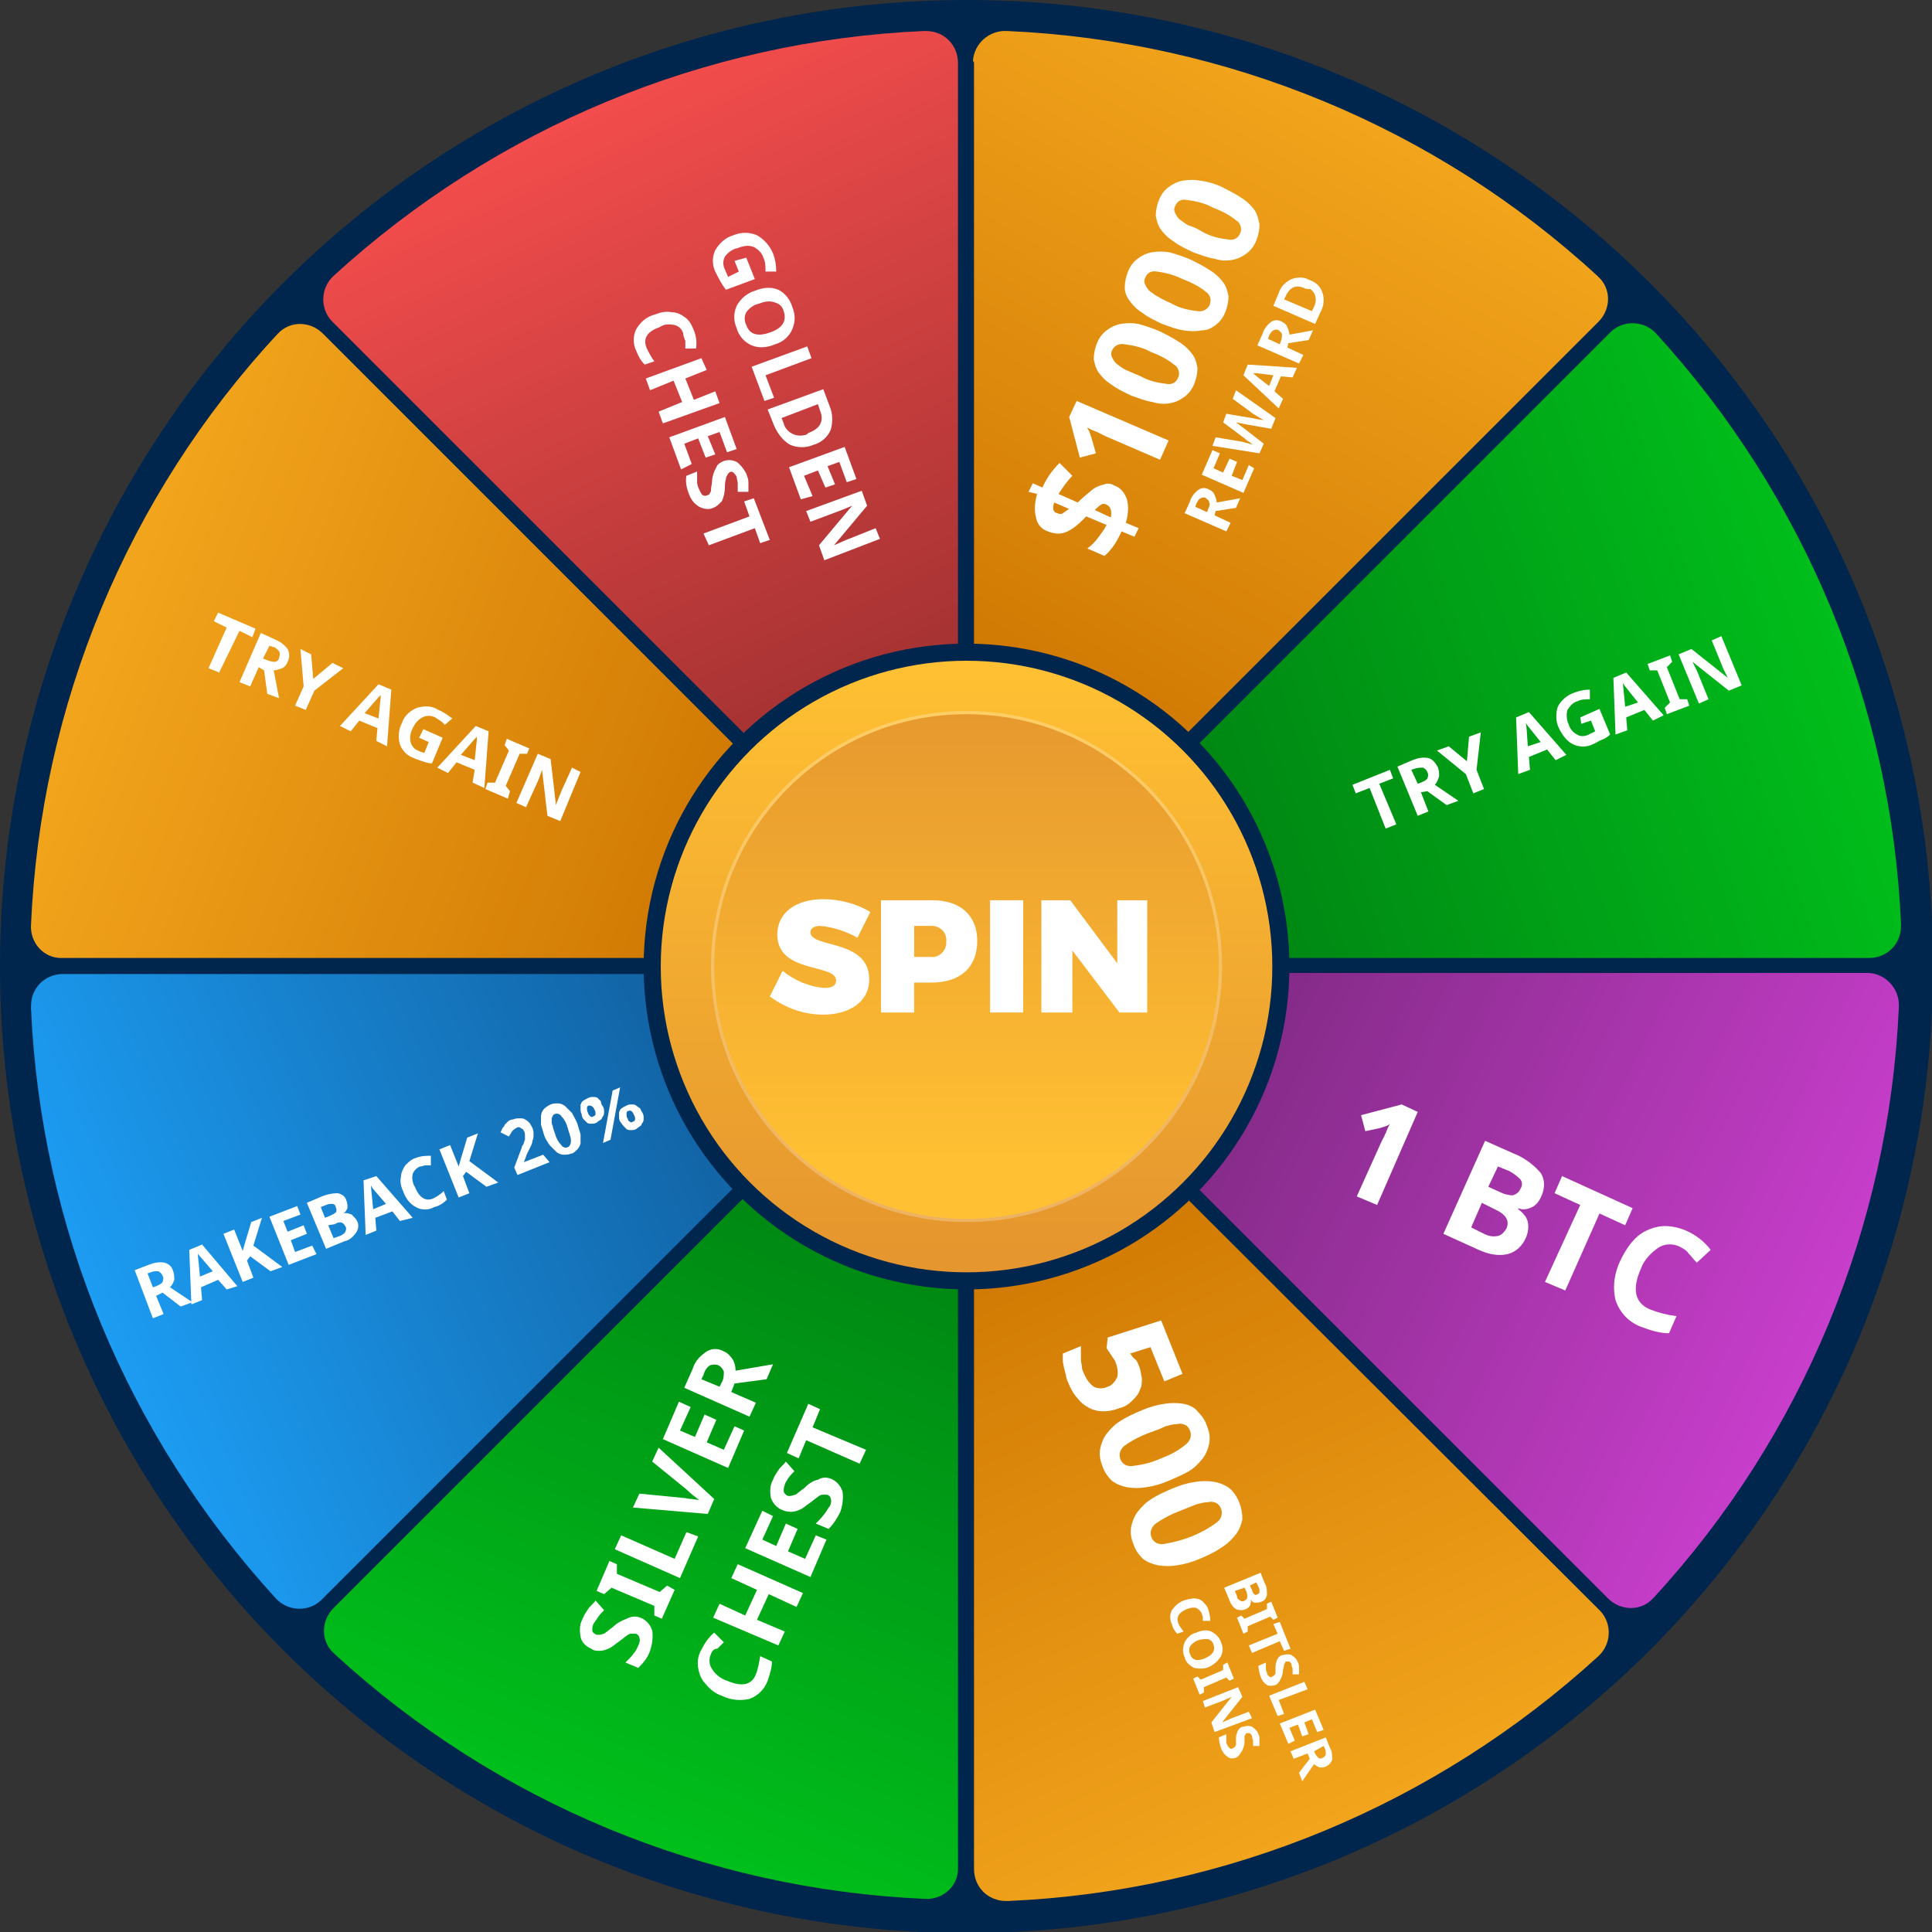 <?xml version="1.0" encoding="utf-8"?>
<!-- Generator: Adobe Illustrator 26.0.3, SVG Export Plug-In . SVG Version: 6.00 Build 0)  -->
<svg version="1.1" id="Layer_1" xmlns="http://www.w3.org/2000/svg" xmlns:xlink="http://www.w3.org/1999/xlink" x="0px" y="0px"
	 viewBox="0 0 180.7 180.7" style="enable-background:new 0 0 180.7 180.7;" xml:space="preserve">
<rect x="0" y="0" width="180.7" height="180.7" fill="#333333" stroke="none"/>
<style type="text/css">
	.st0{fill:#00264D;}
	.st1{fill:url(#SVGID_1_);}
	.st2{fill:url(#SVGID_00000018222160625231507780000008186730028808687774_);}
	.st3{fill:url(#SVGID_00000072963817525206916960000014349872715483496106_);}
	.st4{fill:url(#SVGID_00000047745902388792244920000009066729666772392071_);}
	.st5{fill:url(#SVGID_00000035507266487471166540000004698980098287597216_);}
	.st6{fill:url(#SVGID_00000074429337271530839830000004260859877499572875_);}
	.st7{fill:url(#SVGID_00000107555936313561735160000007109659149470664638_);}
	.st8{fill:url(#SVGID_00000173159228083850591060000002148232453145928321_);}
	.st9{fill:url(#SVGID_00000007394619222948638900000007844091203565952425_);}
	.st10{opacity:0.25;fill:#FFFFFF;enable-background:new    ;}
	.st11{fill:url(#SVGID_00000117668518972197623200000011367978237991275691_);}
	.st12{fill:#FFFFFF;}
</style>
<g id="Слой_2">
	<g id="Layer_1_00000076566640612769431510000017773879384230929060_">
		<circle class="st0" cx="90.4" cy="90.4" r="90.4"/>
		
			<linearGradient id="SVGID_1_" gradientUnits="userSpaceOnUse" x1="73.671" y1="99.542" x2="11.021" y2="124.392" gradientTransform="matrix(1 0 0 -1 0 182)">
			<stop  offset="0" style="stop-color:#CC7400"/>
			<stop  offset="1" style="stop-color:#F2A41C"/>
		</linearGradient>
		<path class="st1" d="M73.3,87.2c0.4-2.4,1.4-4.6,2.7-6.7c0.8-1.2,0.7-2.8-0.3-3.8L30.2,31.2c-1.2-1.2-3.1-1.2-4.2,0
			c0,0-0.1,0.1-0.1,0.1C11.9,46.4,3.8,66,2.9,86.5c-0.1,1.7,1.2,3.1,2.8,3.1c0.1,0,0.1,0,0.2,0h64.4C71.8,89.6,73,88.6,73.3,87.2z"
			/>
		
			<linearGradient id="SVGID_00000031906994500853372480000018126171596435870123_" gradientUnits="userSpaceOnUse" x1="91.024" y1="112.703" x2="124.704" y2="171.993" gradientTransform="matrix(1 0 0 -1 0 182)">
			<stop  offset="0" style="stop-color:#CC7400"/>
			<stop  offset="1" style="stop-color:#F2A41C"/>
		</linearGradient>
		<path style="fill:url(#SVGID_00000031906994500853372480000018126171596435870123_);" d="M91.1,5.9v64.4c0,1.4,1,2.7,2.4,2.9
			c2.4,0.4,4.7,1.4,6.7,2.7c1.2,0.8,2.8,0.7,3.8-0.3l45.5-45.5c1.2-1.2,1.2-3.1,0-4.2c0,0-0.1-0.1-0.1-0.1
			c-15.1-13.9-34.7-22-55.2-22.9c-1.7-0.1-3.1,1.2-3.2,2.8C91.1,5.8,91.1,5.9,91.1,5.9z"/>
		
			<linearGradient id="SVGID_00000095300830406537180400000015039962050964802718_" gradientUnits="userSpaceOnUse" x1="85.863" y1="108.917" x2="56.713" y2="172.077" gradientTransform="matrix(1 0 0 -1 0 182)">
			<stop  offset="0" style="stop-color:#992E2E"/>
			<stop  offset="1" style="stop-color:#F24C4C"/>
		</linearGradient>
		<path style="fill:url(#SVGID_00000095300830406537180400000015039962050964802718_);" d="M80.5,76c2-1.4,4.3-2.3,6.7-2.8
			c1.4-0.3,2.4-1.5,2.4-2.9V5.9c0-1.7-1.3-3-3-3c-0.1,0-0.1,0-0.2,0c-20.5,0.9-40,9-55.2,22.9c-1.2,1.1-1.3,3-0.2,4.2
			c0,0,0.1,0.1,0.1,0.1l45.5,45.5C77.8,76.7,79.4,76.8,80.5,76z"/>
		
			<linearGradient id="SVGID_00000013170765158404515380000003243736952390423426_" gradientUnits="userSpaceOnUse" x1="73.031" y1="85.577" x2="9.572" y2="58.027" gradientTransform="matrix(1 0 0 -1 0 182)">
			<stop  offset="0" style="stop-color:#105B99"/>
			<stop  offset="1" style="stop-color:#1C9CF2"/>
		</linearGradient>
		<path style="fill:url(#SVGID_00000013170765158404515380000003243736952390423426_);" d="M76,100.2c-1.4-2-2.3-4.3-2.8-6.7
			c-0.3-1.4-1.5-2.4-2.9-2.4H5.9c-1.7,0-3,1.3-3,3c0,0.1,0,0.1,0,0.2c0.9,20.5,9,40,22.9,55.2c1.1,1.2,3,1.3,4.2,0.2
			c0,0,0.1-0.1,0.1-0.1L75.7,104C76.7,103,76.8,101.4,76,100.2z"/>
		
			<linearGradient id="SVGID_00000076598954273184500780000016428671219109019033_" gradientUnits="userSpaceOnUse" x1="106.038" y1="102.085" x2="172.408" y2="125.025" gradientTransform="matrix(1 0 0 -1 0 182)">
			<stop  offset="0" style="stop-color:#007F12"/>
			<stop  offset="1" style="stop-color:#00BF1B"/>
		</linearGradient>
		<path style="fill:url(#SVGID_00000076598954273184500780000016428671219109019033_);" d="M104.7,80.5c1.4,2,2.3,4.3,2.8,6.7
			c0.3,1.4,1.5,2.4,2.9,2.4h64.4c1.7,0,3-1.3,3-3c0-0.1,0-0.1,0-0.2c-0.9-20.5-9-40-22.9-55.2c-1.1-1.2-3-1.3-4.2-0.2
			c0,0-0.1,0.1-0.1,0.1l-45.5,45.5C104,77.8,103.9,79.4,104.7,80.5z"/>
		
			<linearGradient id="SVGID_00000049210971373556716180000007327310650566008727_" gradientUnits="userSpaceOnUse" x1="108.921" y1="87.831" x2="171.251" y2="57.611" gradientTransform="matrix(1 0 0 -1 0 182)">
			<stop  offset="0" style="stop-color:#7B287F"/>
			<stop  offset="1" style="stop-color:#C83ECC"/>
		</linearGradient>
		<path style="fill:url(#SVGID_00000049210971373556716180000007327310650566008727_);" d="M107.4,93.5c-0.4,2.4-1.4,4.7-2.8,6.7
			c-0.8,1.2-0.7,2.8,0.3,3.8l45.5,45.5c1.2,1.2,3.1,1.2,4.2,0c0,0,0.1-0.1,0.1-0.1c13.9-15.1,22-34.7,22.9-55.2
			c0.1-1.7-1.2-3.1-2.8-3.2c-0.1,0-0.1,0-0.2,0h-64.4C109,91.1,107.7,92.1,107.4,93.5z"/>
		
			<linearGradient id="SVGID_00000124850496148587328900000003745044466338349191_" gradientUnits="userSpaceOnUse" x1="83.882" y1="74.989" x2="57.132" y2="11.509" gradientTransform="matrix(1 0 0 -1 0 182)">
			<stop  offset="0" style="stop-color:#007F12"/>
			<stop  offset="1" style="stop-color:#00BF1B"/>
		</linearGradient>
		<path style="fill:url(#SVGID_00000124850496148587328900000003745044466338349191_);" d="M87.2,107.4c-2.4-0.4-4.7-1.4-6.7-2.8
			c-1.2-0.8-2.8-0.7-3.8,0.3l-45.5,45.5c-1.2,1.2-1.2,3.1,0,4.2c0,0,0.1,0.1,0.1,0.1c15.1,13.9,34.7,22,55.2,22.9
			c1.7,0.1,3.1-1.2,3.1-2.8c0-0.1,0-0.1,0-0.2v-64.4C89.6,109,88.6,107.7,87.2,107.4z"/>
		
			<linearGradient id="SVGID_00000136390018181678733240000011106743660858112689_" gradientUnits="userSpaceOnUse" x1="95.362" y1="74.081" x2="123.972" y2="11.181" gradientTransform="matrix(1 0 0 -1 0 182)">
			<stop  offset="0" style="stop-color:#CC7400"/>
			<stop  offset="1" style="stop-color:#F2A41C"/>
		</linearGradient>
		<path style="fill:url(#SVGID_00000136390018181678733240000011106743660858112689_);" d="M100.2,104.7c-2,1.4-4.3,2.3-6.7,2.8
			c-1.4,0.3-2.4,1.5-2.4,2.9v64.4c0,1.7,1.3,3,3,3c0.1,0,0.1,0,0.2,0c20.5-0.9,40-9,55.2-22.9c1.2-1.1,1.3-3,0.2-4.2
			c0,0-0.1-0.1-0.1-0.1L104,105.1C103,104,101.4,103.9,100.2,104.7z"/>
		<circle class="st0" cx="90.4" cy="90.4" r="30.2"/>
		
			<linearGradient id="SVGID_00000155130583854416873960000007313535416617954745_" gradientUnits="userSpaceOnUse" x1="90.361" y1="119" x2="90.361" y2="64.59" gradientTransform="matrix(1 0 0 -1 -2.838802e-03 181.999)">
			<stop  offset="0" style="stop-color:#FFC033"/>
			<stop  offset="1" style="stop-color:#E5962E"/>
		</linearGradient>
		<circle style="fill:url(#SVGID_00000155130583854416873960000007313535416617954745_);" cx="90.4" cy="90.4" r="28.6"/>
		<circle class="st10" cx="90.4" cy="90.4" r="23.9"/>
		
			<linearGradient id="SVGID_00000067217632456952903140000012136971157930661768_" gradientUnits="userSpaceOnUse" x1="89.989" y1="-910.724" x2="89.989" y2="-955.474" gradientTransform="matrix(1.004 0 0 1.004 1.247385e-03 1022.833)">
			<stop  offset="0" style="stop-color:#FFC033"/>
			<stop  offset="1" style="stop-color:#E5962E"/>
		</linearGradient>
		<circle style="fill:url(#SVGID_00000067217632456952903140000012136971157930661768_);" cx="90.4" cy="90.4" r="23.6"/>
		<path class="st12" d="M76.7,86.6c-0.5,0-0.9,0.2-0.9,0.6c0,1.5,5.5,0.6,5.5,4.4c0,2.2-2,3.3-4.3,3.3c-1.8,0-3.5-0.6-5-1.7l1.2-2.4
			c1.1,0.9,2.5,1.5,3.9,1.6c0.7,0,1.1-0.2,1.1-0.7c0-1.6-5.5-0.6-5.5-4.3c0-2,1.7-3.3,4.3-3.3c1.5,0,3.1,0.4,4.4,1.2l-1.2,2.4
			C79.1,87.1,77.9,86.7,76.7,86.6z"/>
		<path class="st12" d="M91.4,88c0,2.5-1.6,3.9-4.3,3.9h-1.6v2.8h-3.1V84.2h4.8C89.8,84.2,91.4,85.6,91.4,88z M88.5,88.1
			c0.1-0.7-0.4-1.4-1.2-1.5c-0.1,0-0.2,0-0.3,0h-1.5v2.9H87c0.7,0.1,1.4-0.4,1.5-1.2C88.5,88.3,88.5,88.2,88.5,88.1L88.5,88.1z"/>
		<path class="st12" d="M95.7,84.2v10.5h-3.1V84.2H95.7z"/>
		<path class="st12" d="M100.1,84.2l4.4,5.9v-5.9h2.8v10.5h-2.6l-4.4-5.8v5.8h-2.9V84.2H100.1z"/>
		<path class="st12" d="M128.8,112.7l-1.9-0.8l2.3-5.1l0.2-0.4c0.1-0.1,0.1-0.3,0.2-0.4l0.2-0.5l0.2-0.4l-0.1,0.1l-0.2,0.1l-0.3,0.1
			l-0.3,0.1l-1.4,0.3l-0.4-1.5l3.8-1l1.5,0.7L128.8,112.7z"/>
		<path class="st12" d="M138.9,106.7l2.7,1.2c1,0.4,1.8,1,2.5,1.8c0.4,0.6,0.4,1.4,0.1,2.1c-0.2,0.5-0.5,0.9-0.9,1.1
			c-0.4,0.2-0.9,0.3-1.3,0.1v0.1c0.4,0.3,0.8,0.7,0.9,1.2c0.1,0.5,0,1.1-0.2,1.5c-0.3,0.7-0.9,1.3-1.7,1.5c-0.9,0.2-1.8,0-2.7-0.4
			l-3.3-1.5L138.9,106.7z M139.2,111l1.1,0.5c0.4,0.2,0.8,0.3,1.2,0.3c0.3-0.1,0.6-0.3,0.7-0.6c0.2-0.3,0.2-0.6,0-0.9
			c-0.3-0.3-0.7-0.6-1.1-0.8l-1-0.4L139.2,111z M138.6,112.5l-1,2.3l1.2,0.6c0.4,0.2,0.8,0.3,1.3,0.2c0.4-0.1,0.6-0.4,0.8-0.7
			c0.3-0.7,0-1.3-1.1-1.8L138.6,112.5z"/>
		<path class="st12" d="M146.4,120.7l-1.9-0.8l3.3-7.2l-2.4-1.1l0.7-1.6l6.6,3l-0.7,1.6l-2.4-1.1L146.4,120.7z"/>
		<path class="st12" d="M157.1,116.6c-0.6-0.3-1.4-0.3-2,0.1c-0.7,0.5-1.3,1.1-1.6,1.9c-0.9,2-0.6,3.3,0.9,3.9
			c0.8,0.3,1.6,0.5,2.4,0.6l-0.7,1.6c-0.9,0-1.8-0.3-2.6-0.6c-1.1-0.4-2-1.3-2.4-2.5c-0.3-1.3-0.1-2.6,0.5-3.8
			c0.4-0.8,0.9-1.6,1.6-2.2c0.6-0.5,1.4-0.8,2.1-0.9c0.8-0.1,1.7,0.1,2.4,0.4c0.9,0.4,1.7,1,2.3,1.8l-1.3,1.2
			c-0.3-0.3-0.5-0.6-0.8-0.9C157.8,117,157.5,116.8,157.1,116.6z"/>
		<path class="st12" d="M130.6,77.1l-1,0.4l-1.5-3.8l-1.3,0.5l-0.3-0.8l3.5-1.4l0.3,0.8l-1.3,0.5L130.6,77.1z"/>
		<path class="st12" d="M132.9,74.1l0.7,1.8l-1,0.4l-1.9-4.6l1.4-0.6c0.5-0.2,1-0.3,1.5-0.2c0.4,0.1,0.7,0.5,0.9,0.9
			c0.1,0.3,0.1,0.5,0.1,0.8c-0.1,0.3-0.2,0.6-0.4,0.8l2.2,1.5l-1.1,0.4l-1.8-1.3L132.9,74.1z M132.6,73.3l0.3-0.1
			c0.2-0.1,0.5-0.2,0.6-0.4c0.1-0.2,0.1-0.4,0-0.6c-0.1-0.2-0.2-0.3-0.4-0.4c-0.3,0-0.5,0-0.8,0.1L132,72L132.6,73.3z"/>
		<path class="st12" d="M137.2,71.2l0.2-2.3l1.1-0.4l-0.4,3.5l0.7,1.8l-1,0.4l-0.7-1.8l-2.7-2.2l1.1-0.4L137.2,71.2z"/>
		<path class="st12" d="M145.5,71.1l-0.8-1l-1.7,0.7l0.1,1.2l-1.1,0.4l-0.2-5.3l1.2-0.5l3.5,4L145.5,71.1z M144.1,69.4l-1.2-1.5
			l-0.2-0.3c0.1,0.3,0.1,1,0.2,2.2L144.1,69.4z"/>
		<path class="st12" d="M147.8,67.1l1.8-0.8l1,2.4c-0.2,0.2-0.5,0.4-0.8,0.5c-0.3,0.1-0.5,0.3-0.8,0.4c-0.6,0.3-1.3,0.3-1.9,0
			c-0.6-0.3-1-0.9-1.3-1.5c-0.3-0.6-0.3-1.4-0.1-2c0.3-0.6,0.9-1.1,1.5-1.3c0.5-0.2,1-0.3,1.5-0.3v0.9c-0.4,0-0.8,0-1.2,0.2
			c-0.4,0.1-0.7,0.5-0.9,0.8c-0.1,0.4-0.1,0.9,0.1,1.3c0.1,0.4,0.4,0.8,0.8,1c0.3,0.2,0.7,0.2,1.1,0c0.2-0.1,0.4-0.2,0.6-0.3l-0.4-1
			l-0.9,0.3L147.8,67.1z"/>
		<path class="st12" d="M154.6,67.4l-0.8-1l-1.7,0.7l0.1,1.2l-1.1,0.4l-0.2-5.3l1.2-0.5l3.5,4L154.6,67.4z M153.2,65.7l-1.2-1.5
			l-0.2-0.3c0,0.3,0.1,1,0.2,2.2L153.2,65.7z"/>
		<path class="st12" d="M158,66l-2.1,0.8l-0.2-0.6l0.5-0.5l-1.2-3h-0.7l-0.2-0.6l2.1-0.8l0.2,0.6l-0.5,0.5l1.2,3h0.7L158,66z"/>
		<path class="st12" d="M162.9,64.1l-1.2,0.5l-3.4-2.7l0,0c0.3,0.6,0.5,1,0.6,1.3l0.9,2.2l-0.9,0.4l-1.9-4.6l1.2-0.5l3.4,2.7l0,0
			c-0.3-0.6-0.5-1-0.6-1.3l-0.9-2.2l0.9-0.4L162.9,64.1z"/>
		<path class="st12" d="M104.2,45.4c0.6,0.2,1,0.7,1.2,1.3c0.2,0.7,0.1,1.5-0.1,2.2l1.2,0.5l-0.4,0.8l-1.2-0.5
			c-0.4,0.9-0.9,1.7-1.6,2.3l-1.6-0.7c0.4-0.3,0.7-0.6,1-1c0.3-0.4,0.6-0.8,0.8-1.2l-1.9-0.8l-0.3,0.3c-0.5,0.5-1.1,1-1.7,1.2
			c-0.5,0.2-1.1,0.1-1.6-0.1c-0.6-0.2-1-0.7-1.1-1.3c-0.2-0.7-0.1-1.5,0.1-2.2L96.2,46l0.4-0.8l0.9,0.4c0.4-0.9,0.9-1.6,1.6-2.3
			l1.2,1.2c-0.5,0.5-0.9,1.1-1.3,1.7l1.8,0.8c0.5-0.5,1-0.9,1.5-1.3c0.3-0.2,0.6-0.3,1-0.4C103.5,45.2,103.9,45.2,104.2,45.4z
			 M98.9,48c0.2,0.1,0.4,0.1,0.5,0c0.2-0.1,0.4-0.3,0.6-0.4L98.6,47C98.4,47.6,98.5,47.9,98.9,48z M103.5,47.2
			c-0.2-0.1-0.4-0.1-0.5,0c-0.2,0.1-0.4,0.3-0.6,0.5l1.5,0.7C104,47.8,103.9,47.4,103.5,47.2z"/>
		<path class="st12" d="M109.3,41.2l-0.8,1.8l-5.1-2.2l-0.4-0.2l-0.4-0.2l-0.5-0.2l-0.4-0.2c0,0,0,0.1,0.1,0.2
			c0,0.1,0.1,0.1,0.1,0.2s0.1,0.2,0.1,0.3s0.1,0.2,0.1,0.3l0.4,1.4l-1.5,0.4l-1-3.8l0.7-1.5L109.3,41.2z"/>
		<path class="st12" d="M108.5,31c0.6,0.3,1.2,0.6,1.8,1c0.5,0.3,0.9,0.7,1.2,1.1c0.3,0.4,0.4,0.8,0.5,1.3c0,0.5-0.1,1-0.3,1.5
			c-0.2,0.5-0.5,0.9-0.9,1.2c-0.4,0.3-0.8,0.5-1.3,0.6c-0.5,0.1-1.1,0.1-1.7-0.1c-0.7-0.1-1.4-0.4-2-0.6c-0.6-0.3-1.3-0.6-1.8-1
			c-0.5-0.3-0.9-0.7-1.2-1.1c-0.3-0.4-0.4-0.8-0.5-1.3c0-0.5,0.1-1,0.3-1.5c0.2-0.5,0.5-0.9,0.9-1.2c0.4-0.3,0.8-0.5,1.3-0.6
			c0.6-0.1,1.1-0.1,1.7,0C107.2,30.5,107.8,30.7,108.5,31z M106.7,35.2c0.7,0.4,1.5,0.6,2.4,0.7c0.5,0.1,0.9-0.1,1.1-0.6
			c0.2-0.4,0-1-0.4-1.2c-0.6-0.5-1.4-0.9-2.2-1.2c-0.7-0.4-1.6-0.6-2.4-0.7c-0.5-0.1-1,0.1-1.2,0.6c-0.1,0.2-0.1,0.4,0,0.6
			c0.1,0.2,0.2,0.4,0.4,0.6c0.3,0.2,0.5,0.4,0.9,0.6C105.8,34.8,106.2,35,106.7,35.2L106.7,35.2z"/>
		<path class="st12" d="M111.4,24.3c0.6,0.3,1.2,0.6,1.8,1c0.5,0.3,0.9,0.7,1.2,1.1c0.3,0.4,0.4,0.8,0.5,1.3c0,0.5-0.1,1-0.3,1.5
			c-0.2,0.5-0.5,0.9-0.9,1.2c-0.4,0.3-0.8,0.5-1.3,0.5c-0.5,0.1-1.1,0.1-1.7,0c-0.7-0.1-1.4-0.4-2-0.6c-0.6-0.3-1.3-0.6-1.8-1
			c-0.5-0.3-0.9-0.7-1.2-1.1c-0.3-0.4-0.5-0.8-0.5-1.3c0-0.5,0.1-1,0.3-1.5c0.2-0.5,0.5-0.9,0.9-1.2c0.4-0.3,0.8-0.5,1.3-0.6
			c0.6-0.1,1.1-0.1,1.7,0C110.1,23.8,110.7,24,111.4,24.3z M109.6,28.4c0.7,0.4,1.5,0.6,2.4,0.7c0.5,0.1,1.1-0.2,1.2-0.8
			c0.1-0.4-0.1-0.8-0.4-1c-0.6-0.5-1.4-0.9-2.2-1.2c-0.8-0.4-1.6-0.6-2.4-0.7c-0.5-0.1-0.9,0.1-1.1,0.6c-0.1,0.2-0.1,0.4,0,0.6
			c0.1,0.2,0.2,0.4,0.4,0.6c0.3,0.2,0.5,0.4,0.9,0.6C108.7,28,109.2,28.2,109.6,28.4z"/>
		<path class="st12" d="M114.3,17.5c0.6,0.3,1.2,0.6,1.8,1c0.5,0.3,0.9,0.7,1.2,1.1c0.3,0.4,0.4,0.9,0.5,1.4c0,0.5-0.1,1-0.3,1.5
			c-0.2,0.5-0.5,0.9-0.9,1.2c-0.4,0.3-0.8,0.5-1.3,0.6c-0.5,0.1-1.1,0.1-1.7-0.1c-0.7-0.1-1.4-0.4-2-0.6c-0.6-0.3-1.3-0.6-1.8-1
			c-0.5-0.3-0.9-0.7-1.2-1.1c-0.3-0.4-0.4-0.8-0.5-1.3c0-0.5,0.1-1,0.3-1.5c0.2-0.5,0.5-0.9,0.9-1.2c0.4-0.3,0.8-0.5,1.3-0.6
			c0.6-0.1,1.1-0.1,1.7,0C113,17,113.7,17.2,114.3,17.5z M112.5,21.7c0.7,0.4,1.5,0.6,2.4,0.7c0.5,0.1,0.9-0.1,1.1-0.6
			c0.2-0.4,0-1-0.4-1.2c-0.6-0.5-1.4-0.9-2.2-1.2c-0.7-0.4-1.6-0.6-2.4-0.7c-0.5-0.1-0.9,0.1-1.1,0.6c-0.1,0.2-0.1,0.4,0,0.6
			c0.1,0.2,0.2,0.4,0.4,0.6c0.3,0.2,0.5,0.4,0.9,0.6C111.6,21.2,112,21.4,112.5,21.7z"/>
		<path class="st12" d="M113.6,48.2l1.5,0.7l-0.4,0.8l-3.9-1.7l0.5-1.1c0.1-0.4,0.4-0.8,0.8-1.1c0.3-0.2,0.7-0.2,1,0
			c0.2,0.1,0.4,0.2,0.5,0.5c0.1,0.2,0.2,0.5,0.2,0.7l2.2-0.4l-0.4,0.9l-1.9,0.3L113.6,48.2z M112.9,47.9l0.1-0.3
			c0.1-0.2,0.2-0.4,0.1-0.6c0-0.2-0.2-0.3-0.3-0.4c-0.1-0.1-0.3-0.1-0.5,0c-0.2,0.1-0.3,0.3-0.4,0.5l-0.1,0.3L112.9,47.9z"/>
		<path class="st12" d="M117.3,43.8l-1,2.3l-3.9-1.7l1-2.3l0.7,0.3l-0.6,1.4l0.9,0.4l0.6-1.3l0.7,0.3l-0.5,1.3l1,0.4l0.6-1.4
			L117.3,43.8z"/>
		<path class="st12" d="M119.3,39.1l-0.4,1l-2.3-0.4l-0.5-0.1l-0.5-0.1l0.4,0.3c0.1,0.1,0.3,0.2,0.4,0.3l1.8,1.4l-0.4,0.9l-4.4-0.7
			l0.3-0.8l2.4,0.4c0.4,0.1,0.8,0.2,1.1,0.3l-0.4-0.3c-0.2-0.1-0.3-0.2-0.4-0.3l-2-1.5l0.3-0.8l2.4,0.4l0.5,0.1l0.6,0.1l-0.5-0.3
			c-0.2-0.1-0.3-0.2-0.5-0.3l-1.9-1.4l0.3-0.8L119.3,39.1z"/>
		<path class="st12" d="M120.9,35.3l-1.1-0.1l-0.6,1.4l0.8,0.7l-0.4,0.9l-3.3-3.1l0.4-1l4.6,0.3L120.9,35.3z M119.1,35.1l-1.6-0.2
			h-0.3c0.2,0.2,0.7,0.6,1.5,1.2L119.1,35.1z"/>
		<path class="st12" d="M120.4,32.5l1.5,0.7l-0.4,0.8l-3.9-1.7l0.5-1.1c0.1-0.4,0.4-0.8,0.8-1.1c0.3-0.2,0.7-0.2,1,0
			c0.2,0.1,0.4,0.2,0.5,0.5c0.1,0.2,0.2,0.5,0.2,0.7l2.2-0.4l-0.4,0.9l-1.9,0.3L120.4,32.5z M119.7,32.2l0.1-0.3
			c0.1-0.2,0.1-0.4,0.1-0.6c0-0.2-0.2-0.3-0.3-0.4c-0.1-0.1-0.3-0.1-0.5,0c-0.2,0.1-0.3,0.3-0.4,0.5l-0.1,0.3L119.7,32.2z"/>
		<path class="st12" d="M122.5,26.2c0.6,0.2,1,0.6,1.2,1.2c0.2,0.6,0.1,1.3-0.2,1.8l-0.5,1.1l-3.9-1.7l0.5-1.2
			c0.2-0.6,0.6-1,1.2-1.3C121.4,25.9,122,25.9,122.5,26.2z M122.1,27c-0.8-0.4-1.4-0.2-1.8,0.6l-0.2,0.4l2.6,1.1l0.2-0.4
			c0.3-0.6,0.2-1.3-0.4-1.7C122.4,27.1,122.3,27,122.1,27L122.1,27z"/>
		<path class="st12" d="M106.5,127.7c0.2,0.4,0.2,0.8,0.3,1.2c0,0.4,0,0.8-0.2,1.1c-0.1,0.4-0.4,0.7-0.7,1c-0.3,0.3-0.7,0.6-1.2,0.7
			c-0.5,0.2-1,0.3-1.5,0.3c-0.5,0-0.9-0.1-1.3-0.3c-0.4-0.2-0.8-0.5-1.1-0.9c-0.4-0.4-0.7-1-0.9-1.5c-0.1-0.2-0.2-0.5-0.2-0.7
			c-0.1-0.2-0.1-0.5-0.2-0.7c0-0.2-0.1-0.4-0.1-0.7c0-0.2,0-0.4,0-0.6l1.7-0.7c0,0.2,0,0.4,0,0.6c0,0.2,0,0.5,0,0.7
			c0,0.2,0.1,0.5,0.1,0.7c0,0.2,0.1,0.4,0.2,0.6c0.2,0.5,0.5,0.9,0.9,1.2c0.4,0.2,0.9,0.2,1.3,0c0.4-0.1,0.7-0.5,0.9-0.9
			c0.1-0.5,0-1-0.2-1.5c-0.1-0.1-0.1-0.2-0.2-0.3c-0.1-0.1-0.1-0.2-0.2-0.3c-0.1-0.1-0.1-0.2-0.2-0.3c-0.1-0.1-0.1-0.2-0.2-0.3
			l0.1-1l5-1.6l2,5l-1.7,0.7l-1.3-3.2l-1.9,0.6c0.1,0.1,0.2,0.3,0.3,0.4C106.3,127.2,106.4,127.4,106.5,127.7z"/>
		<path class="st12" d="M109.3,138.5c-0.7,0.3-1.4,0.5-2.1,0.6c-0.6,0.1-1.2,0.1-1.8,0c-0.5-0.1-1-0.3-1.4-0.6
			c-0.4-0.4-0.7-0.8-0.9-1.4c-0.2-0.5-0.3-1-0.2-1.6c0.1-0.5,0.3-1,0.6-1.4c0.4-0.5,0.8-0.9,1.3-1.2c0.6-0.4,1.3-0.7,2-1
			c0.7-0.3,1.4-0.5,2.1-0.6c0.6-0.1,1.2-0.1,1.8,0c0.5,0.1,1,0.3,1.3,0.7c0.4,0.4,0.7,0.8,0.9,1.4c0.2,0.5,0.3,1,0.2,1.6
			c-0.1,0.5-0.3,1-0.6,1.4c-0.4,0.5-0.8,0.9-1.3,1.2C110.7,137.9,110,138.2,109.3,138.5z M107.5,134c-0.8,0.3-1.6,0.7-2.3,1.2
			c-0.4,0.3-0.6,0.8-0.4,1.3c0.2,0.5,0.7,0.7,1.2,0.6c0.9-0.1,1.7-0.3,2.6-0.7c0.8-0.3,1.6-0.7,2.3-1.3c0.4-0.3,0.6-0.8,0.4-1.3
			c-0.1-0.2-0.2-0.4-0.4-0.5c-0.2-0.1-0.5-0.2-0.8-0.1c-0.4,0-0.7,0.1-1.1,0.2C108.6,133.6,108.1,133.8,107.5,134z"/>
		<path class="st12" d="M112.2,145.8c-0.7,0.3-1.4,0.5-2.1,0.6c-0.6,0.1-1.2,0.1-1.8,0c-0.5-0.1-1-0.3-1.4-0.6
			c-0.4-0.4-0.7-0.8-0.9-1.4c-0.2-0.5-0.3-1-0.2-1.6c0.1-0.5,0.3-1,0.6-1.4c0.4-0.5,0.8-0.9,1.3-1.2c0.6-0.4,1.3-0.7,2-1
			c0.7-0.3,1.4-0.5,2.1-0.6c0.6-0.1,1.2-0.1,1.8,0c0.5,0.1,1,0.3,1.4,0.6c0.8,0.7,1.2,1.8,1.2,2.9c-0.1,0.5-0.3,1-0.6,1.4
			c-0.4,0.5-0.8,0.9-1.3,1.2C113.6,145.2,112.9,145.5,112.2,145.8z M110.4,141.3c-0.8,0.3-1.6,0.7-2.3,1.2c-0.4,0.3-0.6,0.8-0.4,1.3
			c0.2,0.5,0.7,0.7,1.2,0.6c1.8-0.3,3.4-0.9,4.9-2c0.4-0.3,0.6-0.8,0.4-1.3c-0.1-0.2-0.2-0.4-0.4-0.5c-0.2-0.1-0.5-0.2-0.8-0.1
			c-0.4,0-0.7,0.1-1.1,0.2C111.4,140.9,110.9,141.1,110.4,141.3z"/>
		<path class="st12" d="M117.9,147.1l0.4,1c0.2,0.3,0.2,0.7,0.2,1.1c-0.1,0.3-0.2,0.5-0.5,0.6c-0.2,0.1-0.4,0.1-0.6,0.1
			c-0.2,0-0.3-0.1-0.4-0.3l0,0c0,0.2,0,0.4-0.1,0.6c-0.3,0.4-0.8,0.5-1.3,0.3c-0.3-0.2-0.5-0.5-0.6-0.8l-0.5-1.2L117.9,147.1z
			 M116.9,148.3l0.2,0.4c0,0.1,0.1,0.3,0.2,0.4c0.1,0.1,0.2,0.1,0.3,0c0.1,0,0.2-0.1,0.2-0.2c0-0.2,0-0.3-0.1-0.5l-0.2-0.4
			L116.9,148.3z M116.4,148.5l-0.9,0.3l0.2,0.5c0,0.2,0.1,0.3,0.3,0.4c0.1,0.1,0.3,0.1,0.4,0c0.3-0.1,0.3-0.4,0.2-0.8L116.4,148.5z"
			/>
		<path class="st12" d="M116.3,152.8l-0.6-1.5l0.4-0.2l0.3,0.3l2.1-0.9v-0.5l0.4-0.2l0.6,1.5l-0.4,0.2l-0.3-0.3l-2.1,0.9v0.5
			L116.3,152.8z"/>
		<path class="st12" d="M117.1,154.6l-0.3-0.7l2.7-1.1l-0.4-0.9l0.6-0.2l1,2.5l-0.6,0.2l-0.4-0.9L117.1,154.6z"/>
		<path class="st12" d="M119.3,157.6c-0.3,0.1-0.6,0.1-0.8,0c-0.3-0.2-0.5-0.5-0.6-0.8c-0.1-0.3-0.2-0.7-0.2-1l0.7-0.3
			c0,0.2,0,0.4,0,0.6c0,0.2,0.1,0.3,0.1,0.4c0,0.1,0.1,0.2,0.2,0.3c0.1,0.1,0.2,0.1,0.3,0c0.1,0,0.1-0.1,0.2-0.1
			c0-0.1,0.1-0.1,0.1-0.2c0-0.2,0-0.3,0-0.5c0-0.2,0-0.4,0.1-0.6c0-0.1,0.1-0.3,0.2-0.4c0.1-0.1,0.2-0.2,0.4-0.2
			c0.3-0.1,0.6-0.1,0.8,0c0.3,0.2,0.5,0.4,0.6,0.7c0.1,0.2,0.1,0.3,0.1,0.5c0,0.2,0,0.4,0,0.6h-0.6c0-0.2,0-0.4,0-0.5
			c0-0.1-0.1-0.2-0.1-0.4c0-0.1-0.1-0.2-0.2-0.3c-0.1,0-0.2,0-0.3,0c-0.1,0-0.1,0.1-0.1,0.1c0,0.1-0.1,0.1-0.1,0.2
			c0,0.2-0.1,0.4-0.1,0.5c0,0.3-0.1,0.6-0.2,0.8C119.6,157.4,119.5,157.5,119.3,157.6z"/>
		<path class="st12" d="M118.7,158.6l3.3-1.3l0.3,0.7l-2.7,1l0.5,1.3l-0.6,0.2L118.7,158.6z"/>
		<path class="st12" d="M120.5,163.1l-0.8-1.9l3.3-1.3l0.8,1.9l-0.6,0.2l-0.5-1.2l-0.7,0.3l0.4,1.1l-0.6,0.2l-0.4-1.1l-0.8,0.3
			l0.5,1.2L120.5,163.1z"/>
		<path class="st12" d="M122.3,164l-1.3,0.5l-0.3-0.7l3.3-1.3l0.4,1c0.2,0.3,0.2,0.7,0.2,1.1c-0.2,0.5-0.7,0.8-1.2,0.7
			c-0.2-0.1-0.4-0.2-0.5-0.3l-1.1,1.6l-0.3-0.8l1-1.3L122.3,164z M122.9,163.8l0.1,0.2c0.1,0.2,0.2,0.3,0.3,0.4
			c0.1,0.1,0.3,0.1,0.4,0c0.1,0,0.2-0.1,0.3-0.3c0-0.2,0-0.4-0.1-0.6l-0.1-0.2L122.9,163.8z"/>
		<path class="st12" d="M112.4,150.9c-0.1-0.2-0.3-0.4-0.5-0.5c-0.3-0.1-0.6,0-0.9,0.1c-0.7,0.3-1,0.7-0.8,1.3
			c0.1,0.3,0.3,0.5,0.5,0.8l-0.6,0.2c-0.2-0.2-0.4-0.5-0.5-0.9c-0.2-0.4-0.2-0.9,0-1.3c0.3-0.4,0.6-0.7,1.1-0.9
			c0.3-0.1,0.7-0.2,1-0.2c0.3,0,0.6,0.1,0.8,0.3c0.2,0.2,0.4,0.4,0.5,0.7c0.1,0.3,0.2,0.7,0.2,1.1h-0.7c0-0.1,0-0.3,0-0.4
			C112.5,151.2,112.4,151,112.4,150.9z"/>
		<path class="st12" d="M113.1,155.9c-0.4,0.2-1,0.2-1.4,0.1c-0.4-0.2-0.8-0.5-0.9-1c-0.2-0.4-0.2-0.9,0-1.4
			c0.2-0.4,0.6-0.8,1.1-0.9c0.4-0.2,1-0.3,1.4-0.1c0.4,0.2,0.8,0.6,0.9,1c0.2,0.4,0.2,0.9,0,1.3
			C113.9,155.4,113.5,155.7,113.1,155.9z M112.1,153.4c-0.3,0.1-0.6,0.3-0.8,0.6c-0.1,0.2-0.1,0.5,0,0.7c0.2,0.6,0.7,0.7,1.4,0.4
			s1-0.7,0.8-1.3c-0.1-0.3-0.3-0.4-0.5-0.5C112.7,153.3,112.4,153.3,112.1,153.4L112.1,153.4z"/>
		<path class="st12" d="M112.2,158.5l-0.6-1.5l0.4-0.2l0.3,0.3l2.1-0.9v-0.5l0.4-0.2l0.6,1.5l-0.4,0.2l-0.3-0.3l-2.1,0.9v0.5
			L112.2,158.5z"/>
		<path class="st12" d="M113.6,162l-0.3-0.9l1.9-2.4l0,0l-0.9,0.4l-1.6,0.6l-0.2-0.6l3.3-1.3l0.4,0.9l-1.9,2.4l0,0l0.9-0.4l1.6-0.6
			l0.3,0.6L113.6,162z"/>
		<path class="st12" d="M115.6,164.4c-0.3,0.1-0.6,0.1-0.8-0.1c-0.3-0.2-0.5-0.5-0.6-0.8c-0.1-0.3-0.2-0.7-0.2-1l0.7-0.3
			c0,0.2,0,0.4,0,0.6c0,0.2,0,0.3,0.1,0.4c0,0.1,0.1,0.2,0.2,0.3c0.1,0.1,0.2,0.1,0.3,0c0.1,0,0.1-0.1,0.2-0.1
			c0-0.1,0.1-0.1,0.1-0.2c0-0.2,0-0.3,0-0.5c0-0.2,0-0.4,0.1-0.6c0-0.1,0.1-0.3,0.2-0.4c0.1-0.1,0.2-0.2,0.4-0.2
			c0.3-0.1,0.6-0.1,0.8,0c0.3,0.2,0.5,0.4,0.6,0.7c0.1,0.2,0.1,0.3,0.1,0.5c0,0.2,0,0.4,0,0.6h-0.6c0-0.2,0-0.3,0-0.5
			c0-0.1-0.1-0.2-0.1-0.4c0-0.1-0.1-0.2-0.2-0.3c-0.1,0-0.2,0-0.3,0c-0.1,0-0.1,0.1-0.1,0.1c0,0.1-0.1,0.1-0.1,0.2
			c0,0.2,0,0.4,0,0.5c0,0.3-0.1,0.6-0.2,0.8C115.9,164.2,115.8,164.3,115.6,164.4z"/>
		<path class="st12" d="M69.8,24.1l0.8,2l-2.7,1c-0.4-0.5-0.7-1.1-1-1.7c-0.3-0.6-0.3-1.4,0-2c0.4-0.7,1-1.2,1.7-1.4
			c0.7-0.3,1.5-0.3,2.2,0c0.7,0.4,1.2,1,1.5,1.7c0.2,0.5,0.3,1.1,0.3,1.7l-1,0c0-0.4,0-0.9-0.2-1.3c-0.1-0.4-0.5-0.8-0.9-1
			c-0.5-0.2-1-0.1-1.5,0.1c-0.5,0.1-0.9,0.4-1.2,0.8c-0.2,0.4-0.2,0.8,0,1.2c0.1,0.2,0.2,0.5,0.3,0.7l1-0.5l-0.4-1L69.8,24.1z"/>
		<path class="st12" d="M72.5,32.2c-0.7,0.3-1.5,0.4-2.2,0.1c-0.7-0.3-1.2-0.9-1.4-1.6c-0.3-0.7-0.3-1.4,0-2.1
			c0.4-0.7,1-1.2,1.7-1.4c0.7-0.3,1.5-0.4,2.2-0.1c0.6,0.3,1.1,0.9,1.3,1.6c0.3,0.7,0.3,1.4,0,2.1C73.8,31.5,73.2,32,72.5,32.2z
			 M71,28.4c-0.5,0.1-0.9,0.4-1.2,0.8c-0.2,0.4-0.2,0.8,0,1.2c0.3,0.9,1.1,1.1,2.2,0.7c1.2-0.4,1.6-1.1,1.3-2
			c-0.1-0.4-0.4-0.7-0.8-0.8C72,28.1,71.5,28.2,71,28.4z"/>
		<path class="st12" d="M70.3,34.3l5.2-1.9l0.4,1.1l-4.3,1.6l0.8,2.1l-0.9,0.3L70.3,34.3z"/>
		<path class="st12" d="M76.1,41.6c-0.7,0.3-1.5,0.3-2.2,0c-0.7-0.4-1.2-1.1-1.5-1.8l-0.6-1.5l5.2-1.9l0.6,1.6
			c0.3,0.7,0.3,1.5,0.1,2.2C77.4,40.9,76.8,41.4,76.1,41.6z M75.6,40.5c1.1-0.4,1.5-1.1,1.1-2.1l-0.2-0.6l-3.4,1.3l0.2,0.5
			c0.2,0.8,1.1,1.3,1.9,1.1C75.4,40.7,75.5,40.6,75.6,40.5L75.6,40.5z"/>
		<path class="st12" d="M74.9,46.7l-1.1-3l5.2-1.9l1.1,3l-0.9,0.3l-0.7-1.9l-1.1,0.4l0.7,1.7l-0.9,0.3L76.5,44l-1.3,0.5l0.8,1.9
			L74.9,46.7z"/>
		<path class="st12" d="M77.1,52.4L76.6,51l3.1-3.7l0,0c-0.7,0.3-1.2,0.5-1.5,0.6l-2.4,0.9l-0.4-1l5.2-1.9l0.5,1.4L78,51l0,0
			c0.7-0.3,1.1-0.5,1.4-0.6l2.5-1l0.4,1L77.1,52.4z"/>
		<path class="st12" d="M63.9,31.2c-0.1-0.4-0.4-0.7-0.8-0.8c-0.5-0.1-1-0.1-1.4,0.2c-1.2,0.4-1.6,1.1-1.2,2
			c0.2,0.4,0.4,0.8,0.7,1.2l-0.9,0.3c-0.4-0.4-0.6-0.8-0.8-1.3c-0.3-0.6-0.3-1.4,0-2c0.4-0.7,1-1.2,1.8-1.4c0.5-0.2,1-0.3,1.5-0.2
			c0.5,0,0.9,0.2,1.3,0.5c0.4,0.3,0.6,0.7,0.8,1.2c0.2,0.5,0.3,1.1,0.2,1.7l-1,0c0-0.2,0-0.5,0-0.7C64,31.6,63.9,31.4,63.9,31.2z"/>
		<path class="st12" d="M62,39.6l-0.4-1.1l2.2-0.9l-0.8-2l-2.2,0.9l-0.4-1.1l5.2-1.9l0.5,1.1l-2,0.8l0.8,2l2-0.8l0.4,1.1L62,39.6z"
			/>
		<path class="st12" d="M63.7,43.9l-1.1-3l5.2-1.9l1.1,3L68,42.3l-0.7-1.9l-1.1,0.4l0.7,1.7l-0.9,0.3l-0.7-1.8l-1.3,0.5l0.7,1.9
			L63.7,43.9z"/>
		<path class="st12" d="M66.7,47.5c-0.4,0.2-0.9,0.1-1.3-0.1c-0.5-0.3-0.8-0.7-1-1.3c-0.2-0.5-0.3-1.1-0.2-1.6l1-0.4
			c0,0.3,0,0.7,0,1c0,0.2,0.1,0.5,0.2,0.7c0.1,0.2,0.2,0.4,0.3,0.5c0.2,0.1,0.3,0.1,0.5,0c0.1,0,0.2-0.1,0.2-0.2
			c0.1-0.1,0.1-0.2,0.1-0.3c0-0.3,0.1-0.5,0.1-0.8c0-0.3,0.1-0.6,0.2-0.9c0.1-0.2,0.2-0.4,0.3-0.6c0.5-0.5,1.2-0.6,1.8-0.3
			c0.4,0.3,0.7,0.7,0.9,1.1c0.1,0.3,0.2,0.5,0.2,0.8c0,0.3,0,0.6,0,0.9l-1,0c0-0.3,0-0.5,0-0.8c0-0.2-0.1-0.4-0.1-0.6
			c-0.1-0.2-0.2-0.3-0.3-0.4c-0.1-0.1-0.3-0.1-0.4,0C68,44.4,68,44.5,68,44.5c-0.1,0.1-0.1,0.2-0.1,0.3c-0.1,0.3-0.1,0.6-0.1,0.8
			c0,0.4-0.1,0.9-0.3,1.3C67.2,47.2,67,47.4,66.7,47.5z"/>
		<path class="st12" d="M66.3,51l-0.5-1.1l4.3-1.6l-0.5-1.4l0.9-0.3l1.5,3.9l-0.9,0.3l-0.5-1.4L66.3,51z"/>
		<g>
			<path class="st12" d="M20.5,62.9l-1-0.4l1.7-3.8l-1.2-0.6l0.4-0.8l3.5,1.5l-0.3,0.8l-1.2-0.6L20.5,62.9z"/>
			<path class="st12" d="M24.2,62.4l-0.8,1.8l-1-0.4l2-4.6l1.3,0.6c0.5,0.2,0.9,0.5,1.2,0.9c0.2,0.4,0.2,0.8,0,1.2
				c-0.1,0.3-0.3,0.5-0.5,0.6c-0.3,0.1-0.6,0.2-0.8,0.2l0.5,2.6L25,64.9l-0.3-2.2L24.2,62.4z M24.6,61.6l0.3,0.1
				c0.2,0.1,0.5,0.2,0.8,0.2c0.2,0,0.4-0.2,0.4-0.4c0.1-0.2,0.1-0.4,0-0.6c-0.2-0.2-0.4-0.4-0.6-0.4l-0.3-0.1L24.6,61.6z"/>
			<path class="st12" d="M29.3,63.5l1.8-1.5l1,0.5l-2.7,2.1l-0.8,1.8l-1-0.4l0.8-1.8l-0.3-3.5l1,0.5L29.3,63.5z"/>
			<path class="st12" d="M35.2,69.3l0.1-1.2l-1.7-0.7l-0.8,1l-1-0.5l3.6-3.9l1.2,0.5l-0.4,5.3L35.2,69.3z M35.4,67.2
				c0.1-1.1,0.2-1.8,0.2-1.9c0-0.1,0-0.2,0-0.3c-0.2,0.2-0.7,0.8-1.5,1.7L35.4,67.2z"/>
			<path class="st12" d="M39.6,68.2l1.8,0.8l-1,2.4c-0.3,0-0.6-0.1-0.9-0.2c-0.3-0.1-0.6-0.2-0.8-0.3c-0.6-0.2-1.1-0.7-1.3-1.3
				c-0.2-0.7-0.1-1.4,0.2-2c0.2-0.6,0.7-1.1,1.4-1.4c0.7-0.2,1.4-0.2,2,0.2c0.5,0.2,0.9,0.5,1.3,0.8l-0.7,0.6
				c-0.2-0.3-0.6-0.5-0.9-0.7c-0.4-0.2-0.8-0.2-1.2,0c-0.4,0.2-0.7,0.6-0.9,1c-0.2,0.4-0.3,0.8-0.2,1.3c0.1,0.4,0.4,0.7,0.7,0.8
				c0.2,0.1,0.4,0.2,0.6,0.2l0.4-1L39.2,69L39.6,68.2z"/>
			<path class="st12" d="M44.2,73.2l0.2-1.2l-1.7-0.7l-0.8,1l-1-0.5l3.6-3.9l1.2,0.5l-0.4,5.3L44.2,73.2z M44.4,71.1
				c0.1-1.1,0.2-1.8,0.2-1.9c0-0.1,0-0.3,0-0.3c-0.2,0.2-0.7,0.8-1.5,1.7L44.4,71.1z"/>
			<path class="st12" d="M47.5,74.7l-2.1-0.9l0.2-0.6h0.7l1.3-3l-0.4-0.5l0.2-0.6l2.1,0.9l-0.2,0.5h-0.7l-1.3,3l0.4,0.5L47.5,74.7z"
				/>
			<path class="st12" d="M52.4,76.8l-1.2-0.5L50.7,72l0,0c-0.2,0.6-0.4,1.1-0.5,1.3l-1,2.2l-0.9-0.4l2-4.6l1.2,0.5l0.5,4.3l0,0
				c0.2-0.6,0.4-1,0.5-1.3l1-2.2l0.8,0.4L52.4,76.8z"/>
		</g>
		<g>
			<path class="st12" d="M14.6,121.2l0.7,1.7l-1,0.4l-1.7-4.5l1.3-0.5c0.5-0.2,1-0.3,1.5-0.2c0.4,0.1,0.7,0.4,0.8,0.8
				c0.1,0.3,0.1,0.5,0.1,0.8c-0.1,0.3-0.2,0.5-0.4,0.7l2.1,1.4l-1.1,0.4l-1.7-1.3L14.6,121.2z M14.3,120.4l0.3-0.1
				c0.2-0.1,0.5-0.2,0.6-0.4c0.1-0.2,0.1-0.4,0-0.6c-0.1-0.2-0.2-0.3-0.4-0.4c-0.3,0-0.5,0-0.7,0.1l-0.3,0.1L14.3,120.4z"/>
			<path class="st12" d="M21.2,120.6l-0.8-0.9l-1.6,0.7l0.1,1.2l-1,0.4l-0.2-5.1l1.2-0.5l3.3,3.9L21.2,120.6z M19.9,118.9l-1.2-1.4
				c-0.1-0.1-0.2-0.2-0.2-0.3c0,0.3,0.1,1,0.2,2.2L19.9,118.9z"/>
			<path class="st12" d="M26.4,118.5l-1.1,0.4l-1.9-1.4l-0.3,0.4l0.6,1.6l-1,0.4l-1.8-4.5l1-0.4l0.8,2l0.2-0.7l0.6-2l1-0.4l-0.8,2.6
				L26.4,118.5z"/>
			<path class="st12" d="M29.6,117.3l-2.6,1l-1.8-4.5l2.6-1l0.3,0.8l-1.6,0.6l0.4,1l1.5-0.6l0.3,0.8l-1.5,0.6l0.4,1.1l1.6-0.6
				L29.6,117.3z"/>
			<path class="st12" d="M28.7,112.5l1.4-0.6c0.5-0.2,1-0.3,1.5-0.3c0.4,0.1,0.7,0.3,0.8,0.7c0.1,0.2,0.1,0.5,0.1,0.7
				c-0.1,0.2-0.2,0.4-0.4,0.5l0,0c0.3-0.1,0.5,0,0.8,0.1c0.2,0.2,0.4,0.4,0.5,0.6c0.2,0.4,0.1,0.8-0.1,1.1c-0.3,0.4-0.6,0.7-1.1,0.8
				l-1.7,0.7L28.7,112.5z M30.4,113.9l0.5-0.2c0.2-0.1,0.4-0.2,0.5-0.3c0.1-0.1,0.1-0.3,0-0.5c0-0.2-0.2-0.3-0.3-0.3
				c-0.2,0-0.4,0-0.6,0.1l-0.5,0.2L30.4,113.9z M30.7,114.6l0.5,1.2l0.6-0.2c0.2-0.1,0.4-0.2,0.5-0.4c0.1-0.2,0.1-0.4,0-0.5
				c-0.2-0.4-0.5-0.5-1-0.2L30.7,114.6z"/>
			<path class="st12" d="M37.4,114.2l-0.7-0.9l-1.6,0.6l0.1,1.2l-1,0.4l-0.2-5.1l1.2-0.4l3.4,3.9L37.4,114.2z M36.1,112.6l-1.2-1.4
				c-0.1-0.1-0.1-0.2-0.2-0.3c0,0.3,0.1,1,0.2,2.2L36.1,112.6z"/>
			<path class="st12" d="M39.3,109.1c-0.3,0.1-0.6,0.4-0.7,0.7c-0.1,0.4,0,0.9,0.2,1.2c0.4,1,1,1.4,1.7,1.1c0.4-0.2,0.7-0.4,1-0.7
				l0.3,0.8c-0.3,0.3-0.7,0.6-1.2,0.7c-0.5,0.3-1.2,0.3-1.7,0c-0.6-0.3-1-0.9-1.2-1.5c-0.2-0.4-0.3-0.9-0.2-1.3
				c0-0.4,0.2-0.8,0.4-1.1c0.3-0.3,0.6-0.6,1-0.7c0.5-0.2,1-0.2,1.4-0.2v0.9c-0.2,0-0.4,0-0.6,0C39.7,109,39.5,109.1,39.3,109.1z"/>
			<path class="st12" d="M46.6,110.6l-1.1,0.4l-1.9-1.4l-0.3,0.4l0.6,1.6l-1,0.4l-1.8-4.5l1-0.4l0.8,2l0.2-0.7l0.6-2l1-0.4l-0.8,2.6
				L46.6,110.6z"/>
			<path class="st12" d="M51.4,108.7l-3,1.2l-0.3-0.7l0.6-1.6c0.1-0.2,0.1-0.4,0.2-0.5c0.1-0.1,0.1-0.3,0.2-0.5c0-0.1,0-0.3,0-0.4
				c0-0.1,0-0.3-0.1-0.4c0-0.1-0.1-0.2-0.3-0.3c-0.1-0.1-0.3-0.1-0.4,0c-0.2,0.1-0.3,0.2-0.4,0.3c-0.1,0.2-0.2,0.3-0.3,0.5l-0.8-0.4
				c0.1-0.1,0.1-0.2,0.2-0.4c0.1-0.1,0.2-0.2,0.2-0.3c0.1-0.1,0.2-0.2,0.3-0.3c0.1-0.1,0.3-0.2,0.5-0.2c0.2-0.1,0.4-0.1,0.6-0.1
				c0.2,0,0.4,0,0.5,0.1c0.2,0.1,0.3,0.2,0.4,0.3c0.1,0.1,0.2,0.3,0.3,0.5c0.1,0.2,0.1,0.4,0.1,0.6c0,0.2,0,0.4-0.1,0.6
				c0,0.2-0.1,0.4-0.2,0.6c-0.1,0.2-0.2,0.4-0.3,0.6l-0.3,0.8l0,0l1.8-0.7L51.4,108.7z"/>
			<path class="st12" d="M54,105.1c0.1,0.3,0.2,0.7,0.3,1c0,0.3,0,0.6,0,0.8c0,0.2-0.2,0.5-0.3,0.6c-0.2,0.2-0.4,0.4-0.6,0.4
				c-0.2,0.1-0.5,0.1-0.7,0.1c-0.2,0-0.5-0.1-0.7-0.3c-0.2-0.2-0.4-0.4-0.6-0.6c-0.2-0.3-0.4-0.6-0.5-0.9c-0.1-0.3-0.2-0.7-0.3-1
				c0-0.3,0-0.6,0-0.8c0-0.2,0.1-0.5,0.3-0.7c0.2-0.2,0.4-0.3,0.6-0.4c0.2-0.1,0.5-0.1,0.7-0.1c0.2,0,0.5,0.1,0.7,0.3
				c0.2,0.2,0.4,0.4,0.6,0.6C53.7,104.5,53.9,104.8,54,105.1z M51.9,106c0.1,0.4,0.3,0.8,0.6,1.1c0.1,0.2,0.4,0.3,0.6,0.2
				c0.2-0.1,0.3-0.3,0.3-0.6c0-0.4-0.2-0.8-0.3-1.2c-0.1-0.4-0.3-0.8-0.6-1.1c-0.1-0.2-0.4-0.3-0.6-0.2c-0.1,0-0.2,0.1-0.2,0.2
				c-0.1,0.1-0.1,0.2-0.1,0.4c0,0.2,0,0.4,0.1,0.5C51.7,105.5,51.8,105.7,51.9,106z"/>
			<path class="st12" d="M56.4,103.5c0.1,0.2,0.1,0.3,0.1,0.5c0,0.1,0,0.3-0.1,0.4c-0.1,0.1-0.1,0.3-0.2,0.3
				c-0.1,0.1-0.3,0.2-0.4,0.3c-0.2,0.1-0.3,0.1-0.5,0.1c-0.1,0-0.3,0-0.4-0.1c-0.1-0.1-0.2-0.2-0.3-0.3c-0.1-0.1-0.2-0.3-0.2-0.5
				c-0.1-0.2-0.1-0.3-0.1-0.5c0-0.1,0-0.3,0-0.4c0.1-0.1,0.1-0.3,0.2-0.3c0.1-0.1,0.3-0.2,0.5-0.3c0.2-0.1,0.3-0.1,0.5-0.1
				c0.1,0,0.3,0,0.4,0.1c0.1,0.1,0.2,0.2,0.3,0.3C56.2,103.2,56.3,103.4,56.4,103.5z M55,104.1c0,0.1,0.1,0.2,0.2,0.3
				c0.1,0.1,0.2,0.1,0.3,0c0.1,0,0.2-0.1,0.2-0.2c0-0.1,0-0.3-0.1-0.4c-0.1-0.3-0.3-0.4-0.5-0.4c-0.1,0-0.2,0.1-0.2,0.2
				C54.9,103.8,54.9,103.9,55,104.1z M58,101.7l-0.9,4.9l-0.7,0.3l0.9-4.9L58,101.7z M60.1,104.1c0.1,0.2,0.1,0.3,0.1,0.5
				c0,0.1,0,0.3-0.1,0.4c-0.1,0.1-0.1,0.3-0.2,0.3c-0.1,0.1-0.3,0.2-0.4,0.3c-0.2,0.1-0.3,0.1-0.5,0.1c-0.1,0-0.3,0-0.4-0.1
				c-0.1-0.1-0.2-0.2-0.3-0.3c-0.1-0.1-0.2-0.3-0.3-0.4c-0.1-0.2-0.1-0.3-0.1-0.5c0-0.1,0-0.3,0-0.4c0.1-0.1,0.1-0.3,0.2-0.3
				c0.1-0.1,0.3-0.2,0.5-0.3c0.2-0.1,0.3-0.1,0.5-0.1c0.1,0,0.3,0,0.4,0.1c0.1,0.1,0.3,0.2,0.4,0.3C59.9,103.8,60,103.9,60.1,104.1
				L60.1,104.1z M58.7,104.6c0,0.1,0.1,0.3,0.2,0.3c0.1,0.1,0.2,0.1,0.3,0c0.1,0,0.2-0.1,0.2-0.2c0-0.1,0-0.3-0.1-0.4
				c-0.1-0.3-0.3-0.5-0.5-0.4c-0.1,0-0.2,0.1-0.2,0.2C58.6,104.4,58.6,104.5,58.7,104.6L58.7,104.6z"/>
		</g>
		<g>
			<path class="st12" d="M59.9,151.3c0.5,0.2,0.9,0.6,1.1,1.2c0.1,0.6,0,1.3-0.2,1.9c-0.2,0.6-0.6,1.1-1.1,1.6l-1.2-0.5
				c0.3-0.3,0.6-0.6,0.8-0.9c0.2-0.2,0.3-0.5,0.4-0.7c0.1-0.2,0.2-0.5,0.1-0.7c0-0.2-0.2-0.4-0.4-0.4c-0.1,0-0.2,0-0.4,0
				c-0.1,0-0.3,0.1-0.4,0.2c-0.3,0.2-0.5,0.4-0.8,0.6c-0.3,0.2-0.6,0.5-0.9,0.6c-0.2,0.1-0.5,0.2-0.8,0.2c-0.3,0-0.6,0-0.8-0.2
				c-0.5-0.2-0.9-0.6-1-1.1c-0.1-0.6-0.1-1.2,0.2-1.7c0.1-0.3,0.3-0.6,0.5-0.9c0.2-0.3,0.5-0.5,0.7-0.8l0.8,0.9
				c-0.2,0.2-0.4,0.4-0.6,0.7c-0.1,0.2-0.3,0.4-0.4,0.6c-0.1,0.2-0.1,0.4-0.1,0.6c0,0.2,0.2,0.3,0.4,0.4c0.1,0,0.2,0,0.3,0
				c0.1,0,0.3-0.1,0.4-0.1c0.3-0.2,0.5-0.4,0.8-0.6c0.4-0.4,0.8-0.6,1.3-0.8C59.2,151.1,59.6,151.2,59.9,151.3z"/>
			<path class="st12" d="M63.1,148.7l-1.2,2.7l-0.7-0.3v-0.9l-4-1.7l-0.7,0.6l-0.7-0.3L57,146l0.7,0.3v0.9l4,1.7l0.7-0.6L63.1,148.7
				z"/>
			<path class="st12" d="M63.6,147.6l-6.1-2.7l0.6-1.3l5,2.2l1.1-2.5l1.1,0.4L63.6,147.6z"/>
			<path class="st12" d="M61,136.7l0.6-1.3l5.2,4.8l-0.6,1.4l-7-0.6l0.6-1.3l4.1,0.4c0.2,0,0.5,0.1,0.8,0.1l0.7,0.1
				c-0.4-0.3-0.8-0.6-1.2-1L61,136.7z"/>
			<path class="st12" d="M69.6,133.8l-1.5,3.5l-6.1-2.7l1.5-3.5l1.1,0.5l-1,2.2l1.4,0.6l0.9-2.1l1.1,0.5l-0.9,2.1l1.6,0.7l1-2.2
				L69.6,133.8z"/>
			<path class="st12" d="M68.4,130.2l2.3,1l-0.6,1.3l-6.1-2.7l0.8-1.8c0.2-0.7,0.7-1.2,1.3-1.6c0.5-0.3,1.1-0.3,1.6,0
				c0.3,0.1,0.6,0.4,0.8,0.7c0.2,0.3,0.3,0.7,0.3,1.1l3.5-0.6l-0.6,1.4l-3,0.4L68.4,130.2z M67.3,129.7l0.2-0.4
				c0.2-0.3,0.2-0.7,0.2-1c-0.1-0.3-0.3-0.5-0.5-0.6c-0.2-0.1-0.5-0.1-0.8,0c-0.3,0.2-0.5,0.5-0.6,0.9l-0.2,0.4L67.3,129.7z"/>
			<path class="st12" d="M66.5,154.7c-0.2,0.4-0.2,1,0.1,1.4c0.3,0.5,0.8,0.9,1.4,1.1c1.4,0.6,2.3,0.4,2.7-0.6
				c0.2-0.5,0.3-1.1,0.4-1.7l1.1,0.5c0,0.6-0.2,1.2-0.4,1.8c-0.3,0.8-0.9,1.4-1.7,1.7c-0.9,0.2-1.8,0.1-2.6-0.3
				c-0.6-0.2-1.1-0.6-1.5-1.1c-0.4-0.4-0.6-0.9-0.7-1.5c-0.1-0.6,0-1.2,0.3-1.7c0.3-0.6,0.7-1.2,1.2-1.6l0.9,0.9
				c-0.2,0.2-0.4,0.4-0.6,0.6C66.8,154.2,66.6,154.4,66.5,154.7z"/>
			<path class="st12" d="M75.1,149l-0.6,1.3l-2.6-1.2l-1.1,2.4l2.6,1.1l-0.6,1.3l-6.1-2.6l0.6-1.3l2.4,1.1l1.1-2.4l-2.4-1.1l0.6-1.3
				L75.1,149z"/>
			<path class="st12" d="M77.3,144l-1.5,3.5l-6.1-2.7l1.6-3.5l1,0.5l-1,2.2l1.3,0.6l0.9-2.1l1.1,0.5l-0.9,2.1l1.6,0.7l1-2.2
				L77.3,144z"/>
			<path class="st12" d="M77.7,138.3c0.5,0.2,0.9,0.6,1.1,1.2c0.1,0.6,0,1.3-0.2,1.9c-0.3,0.6-0.6,1.1-1.1,1.6l-1.2-0.5
				c0.3-0.3,0.6-0.6,0.8-0.9c0.2-0.2,0.3-0.5,0.5-0.7c0.1-0.2,0.2-0.5,0.1-0.7c0-0.2-0.2-0.4-0.4-0.4c-0.1,0-0.2,0-0.4,0
				c-0.1,0-0.3,0.1-0.4,0.2c-0.3,0.2-0.5,0.4-0.8,0.6c-0.3,0.2-0.6,0.5-0.9,0.6c-0.2,0.1-0.5,0.2-0.8,0.2c-0.9,0-1.6-0.5-1.9-1.3
				c-0.1-0.6-0.1-1.2,0.2-1.7c0.1-0.3,0.3-0.6,0.5-0.9c0.2-0.3,0.5-0.5,0.7-0.8l0.8,0.9c-0.2,0.2-0.4,0.4-0.6,0.7
				c-0.1,0.2-0.3,0.4-0.3,0.6c-0.1,0.2-0.1,0.4-0.1,0.6c0.1,0.3,0.4,0.5,0.7,0.4c0.1,0,0.3-0.1,0.4-0.1c0.3-0.2,0.5-0.4,0.8-0.6
				c0.4-0.4,0.8-0.7,1.3-0.8C77,138.1,77.4,138.2,77.7,138.3z"/>
			<path class="st12" d="M81,135.6l-0.6,1.3l-5-2.2l-0.7,1.7l-1.1-0.5l2-4.6l1.1,0.5l-0.7,1.7L81,135.6z"/>
		</g>
	</g>
</g>
</svg>
